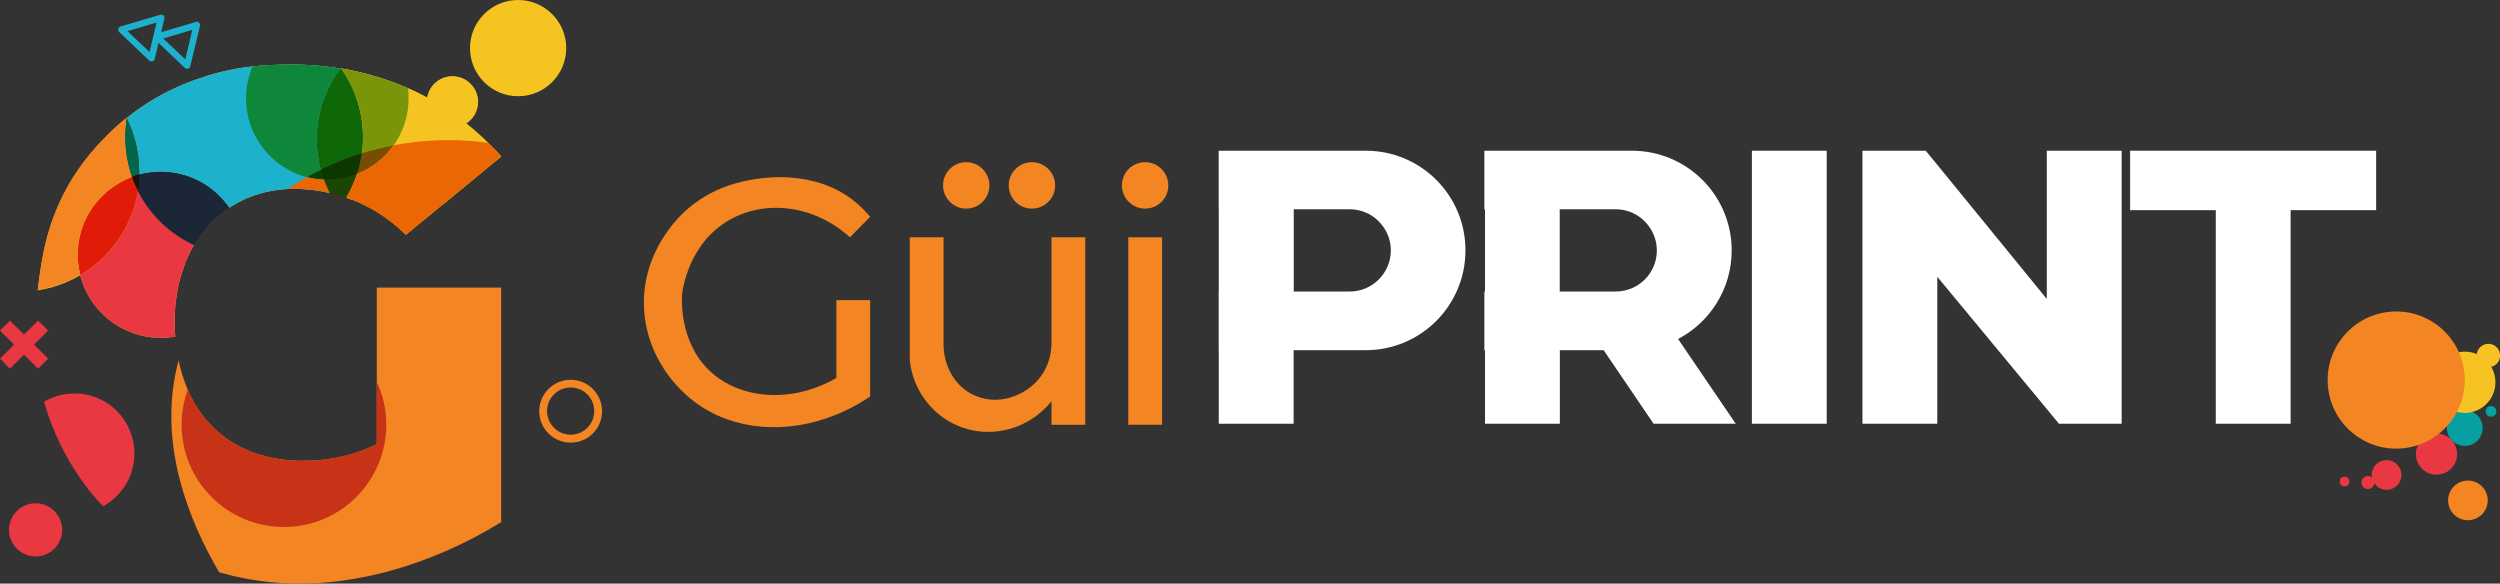 <?xml version="1.0" encoding="utf-8"?>
<!-- Generator: Adobe Illustrator 24.1.2, SVG Export Plug-In . SVG Version: 6.00 Build 0)  -->
<svg version="1.1" id="Layer_1" xmlns="http://www.w3.org/2000/svg" xmlns:xlink="http://www.w3.org/1999/xlink" x="0px" y="0px"
	 viewBox="0 0 1917.5 447.6" style="enable-background:new 0 0 1917.5 447.6;" xml:space="preserve">
<rect x="0" y="0" width="1917.5" height="447.6" fill="#333333" stroke="none"/>
<style type="text/css">
	.st0{fill:#F5C421;}
	.st1{fill:#F38523;}
	.st2{fill:#E93842;}
	.st3{fill:#E01B08;}
	.st4{fill:#1B2737;}
	.st5{fill:#1B120D;}
	.st6{fill:#03664A;}
	.st7{fill:#1CB2CD;}
	.st8{fill:#0E6808;}
	.st9{fill:#0E873A;}
	.st10{fill:#7A950A;}
	.st11{fill:#0E3601;}
	.st12{fill:#1C4501;}
	.st13{fill:#084408;}
	.st14{fill:#EB6703;}
	.st15{fill:#754E01;}
	.st16{fill:#C83217;}
	.st17{opacity:0.36;fill:#F38523;}
	.st18{fill:#FFFFFF;}
	.st19{fill:#07A0A0;}
	.st20{fill:#F6C322;}
</style>
<path class="st0" d="M148.8,187.9c0,0.1-0.1,0.1-0.1,0.2c-0.3,0.5-0.6,1-0.9,1.5c-0.3,0.5-0.6,1.1-0.9,1.6c-0.4,0.8-0.8,1.5-1.2,2.3
	c-0.2,0.4-0.4,0.9-0.6,1.3c-0.9,1.9-1.7,3.7-2.5,5.6c-0.3,0.8-0.6,1.6-0.9,2.4c-0.9,2.4-1.7,4.8-2.4,7c-0.2,0.5-0.3,1-0.5,1.5
	c-0.5,1.6-0.8,3.1-1.2,4.5c-0.1,0.4-0.2,0.8-0.3,1.2c0,0.1,0,0.1,0,0.2c-0.1,0.4-0.2,0.9-0.3,1.3c-0.1,0.5-0.2,0.9-0.3,1.4
	c-0.4,1.7-0.7,3.4-0.9,4.8c-0.1,0.4-0.1,0.7-0.2,1.1c-0.1,0.7-0.2,1.3-0.3,2c-0.1,0.3-0.1,0.6-0.1,0.9c0,0.3-0.1,0.6-0.1,0.8
	c-0.1,0.8-0.2,1.5-0.3,2.1c-0.2,1.3-0.9,7.6-0.8,16.8c0,0.4,0,0.7,0,1.1c0,1.1,0,2.3,0.1,3.5c0,0.6,0.1,1.3,0.1,2
	c0.1,1,0.1,2,0.2,3.1c-0.8,0.1-1.6,0.3-2.3,0.4c-0.3,0-0.7,0.1-1,0.1c-0.5,0.1-1,0.1-1.5,0.2c-0.4,0-0.8,0.1-1.3,0.1
	c-0.8,0.1-1.7,0.1-2.5,0.1c-0.8,0-1.7,0.1-2.5,0.1c-29.8,0-54.8-20.4-61.8-48c-9.8,5.8-20.9,9.8-32.6,11.6c0.1-1.1,0.3-2.1,0.4-3.2
	c2.7-21,6.4-49.9,25.6-81.5c0.6-0.9,1.3-2.2,2.3-3.6c0.2-0.3,0.4-0.6,0.7-1c0.3-0.5,0.7-1.1,1.1-1.7c0.3-0.4,0.5-0.8,0.8-1.2
	c0.1-0.2,0.3-0.4,0.4-0.6c1-1.4,2.1-3,3.3-4.6c0.2-0.3,0.4-0.6,0.6-0.8c0.3-0.4,0.7-0.9,1-1.3c0.2-0.3,0.4-0.6,0.7-0.9
	c0.4-0.5,0.7-0.9,1.1-1.4c1.7-2.1,3.5-4.3,5.5-6.6c0.5-0.6,1-1.1,1.5-1.7c0.5-0.6,1.1-1.2,1.7-1.8c1-1.2,2.1-2.3,3.3-3.5
	c1.2-1.2,2.4-2.5,3.7-3.8c1.1-1.1,2.3-2.3,3.5-3.4c1.4-1.3,2.8-2.6,4.3-3.9c1.4-1.3,2.9-2.5,4.4-3.7c0.8-0.6,1.5-1.3,2.3-1.9
	c-0.9,5.5-1.3,11.1-1.1,16.8c0.2,9.9,2,19.3,5.1,28.2c1.3,3.8,2.9,7.4,4.7,10.9C115,164.6,130.2,179.3,148.8,187.9z"/>
<path class="st0" d="M254.6,62.6c-12,21.4-14.4,45.7-8.5,67.7c-3.6,1.8-7.1,3.6-10.6,5.6c4.2,1.1,8.5,1.7,13,1.9
	c1.2,3.5,2.7,6.9,4.3,10.2c-6.8-1.6-16-3.1-26.5-3.1c-0.9,0-1.8,0-2.8,0c-0.9,0-1.8,0.1-2.8,0.1h-0.1c-0.2,0-0.5,0-0.7,0
	c-0.5,0-1,0.1-1.5,0.1c-0.8,0.1-1.5,0.1-2.3,0.2c-0.8,0.1-1.5,0.2-2.3,0.3c-0.8,0.1-1.5,0.2-2.3,0.3c-0.7,0.1-1.4,0.2-2,0.3
	c-1.1,0.2-2.1,0.4-3.2,0.6c-0.6,0.1-1.2,0.2-1.8,0.4c-0.8,0.2-1.5,0.3-2.3,0.5c-2.7,0.7-5.4,1.5-8.1,2.5c-0.4,0.2-0.9,0.3-1.3,0.5
	c-0.9,0.3-1.8,0.7-2.6,1c-0.4,0.2-0.8,0.3-1.2,0.5c-2,0.9-4,1.8-6,2.9c-2.7,1.4-5,2.8-7.1,4.2c-11.5-16.7-30.7-27.7-52.6-27.7
	c-5.7,0-11.1,0.7-16.3,2.1c0-0.7,0-1.4,0-2.1c0-14.8-3.5-28.8-9.7-41.2c6.2-4.9,13.1-9.8,20.8-14.4c0.9-0.5,1.8-1,2.6-1.5
	c0.8-0.5,1.6-0.9,2.5-1.4c1.5-0.8,3-1.6,4.5-2.4c0.6-0.3,1.1-0.6,1.6-0.8c0.2-0.1,0.4-0.2,0.7-0.3c0.5-0.3,1-0.5,1.5-0.7
	c0.6-0.3,1.3-0.6,1.9-0.9c0.3-0.2,0.7-0.3,1-0.5c0.6-0.3,1.3-0.6,1.9-0.9c0.7-0.3,1.4-0.6,2.1-0.9c1-0.5,2-0.9,3.1-1.3
	c0.8-0.3,1.6-0.7,2.5-1c0.9-0.3,1.7-0.7,2.5-1c0.8-0.3,1.7-0.6,2.5-0.9c0.8-0.3,1.5-0.6,2.3-0.8c1.7-0.6,3.4-1.2,5.1-1.7
	c0.8-0.3,1.6-0.5,2.4-0.8c0.8-0.2,1.5-0.5,2.2-0.7c0.1,0,0.1,0,0.2,0c0.8-0.2,1.6-0.5,2.4-0.7c0.7-0.2,1.4-0.4,2.1-0.6
	c0.2,0,0.4-0.1,0.6-0.2c0.7-0.2,1.3-0.3,2-0.5c4.8-1.2,9.3-2.1,13.7-2.9c0.6-0.1,1.1-0.2,1.7-0.3c0.7-0.1,1.4-0.2,2.1-0.3
	c1.5-0.2,3-0.5,4.5-0.6c0.5-0.1,1.1-0.1,1.6-0.2c0.7-0.1,1.3-0.2,1.9-0.2c1.2-0.1,2.4-0.3,3.6-0.4c1.2-0.1,2.3-0.2,3.4-0.3
	c1-0.1,2.1-0.2,3.1-0.2c0.6,0,1.2-0.1,1.8-0.1c0.5,0,1-0.1,1.5-0.1c0.1,0,0.2,0,0.3,0c0.9-0.1,1.8-0.1,2.6-0.1
	c2.2-0.1,4.2-0.2,6.1-0.2c0.6,0,1.1,0,1.7,0c15.8-0.4,30.4,0.8,43.6,3.1C258.8,55.6,256.6,59,254.6,62.6z"/>
<path class="st0" d="M384.4,120c-14.8,12.2-29.7,24.5-44.6,36.7c-9.5,7.8-19,15.6-28.5,23.4c-8.4-8.3-21.9-19.4-40.8-26.8
	c-1.6-0.6-3.3-1.2-5-1.8c3.4-5.7,6.1-11.8,8.2-18.1c11.3-4.5,21-12.1,28-21.9c-8.3,1.6-16.4,3.6-24.3,6.1c0.7-4.8,0.9-9.7,0.8-14.7
	c-0.5-18.8-6.6-36.2-16.7-50.5c21.6,3.7,39.1,9.9,51.3,15.2c6.5,2.8,11.5,5.4,14.8,7.2c1,0.5,1.8,1,2.4,1.3
	c10.5,5.9,19.6,12.2,27.5,18.5c6.5,5.1,12.1,10.2,16.9,15C378.3,113.3,381.6,116.8,384.4,120z"/>
<path class="st1" d="M384.4,220.6v179.8c-19.5,12.2-112.3,67.5-213.6,39.3c-0.1,0-0.3-0.1-0.4-0.1c-0.7-0.2-1.5-0.4-2.3-0.6
	c-22.4-38.3-47.7-98.1-31.6-160.7c0.2-0.6,0.3-1.2,0.5-1.9c1.5,7.3,3.8,15,7,22.5c1.1,2.7,2.4,5.3,3.8,7.9
	c5.9,10.9,14.2,21.2,25.8,29.5c27.4,19.4,59,17.4,69.4,16.7c20.5-1.3,36.4-7.6,46-12.3V220.6H384.4z"/>
<path class="st2" d="M148.8,187.9c0,0.1-0.1,0.1-0.1,0.2c-0.3,0.5-0.6,1-0.9,1.5c-0.3,0.5-0.6,1.1-0.9,1.6c-0.4,0.8-0.8,1.5-1.2,2.3
	c-0.2,0.4-0.4,0.9-0.6,1.3c-0.9,1.9-1.7,3.7-2.5,5.6c-0.3,0.8-0.6,1.6-0.9,2.4c-0.9,2.4-1.7,4.8-2.4,7c-0.2,0.5-0.3,1-0.5,1.5
	c-0.5,1.6-0.8,3.1-1.2,4.5c-0.1,0.4-0.2,0.8-0.3,1.2c0,0.1,0,0.1,0,0.2c-0.1,0.4-0.2,0.9-0.3,1.3c-0.1,0.5-0.2,0.9-0.3,1.4
	c-0.4,1.7-0.7,3.4-0.9,4.8c-0.1,0.4-0.1,0.7-0.2,1.1c-0.1,0.7-0.2,1.3-0.3,2c-0.1,0.3-0.1,0.6-0.1,0.9c0,0.3-0.1,0.6-0.1,0.8
	c-0.1,0.8-0.2,1.5-0.3,2.1c-0.2,1.3-0.9,7.6-0.8,16.8c0,0.4,0,0.7,0,1.1c0,1.1,0,2.3,0.1,3.5c0,0.6,0.1,1.3,0.1,2
	c0.1,1,0.1,2,0.2,3.1c-0.8,0.1-1.6,0.3-2.3,0.4c-0.3,0-0.7,0.1-1,0.1c-0.5,0.1-1,0.1-1.5,0.2c-0.4,0-0.8,0.1-1.3,0.1
	c-0.8,0.1-1.7,0.1-2.5,0.1c-0.8,0-1.7,0.1-2.5,0.1c-29.8,0-54.8-20.4-61.8-48c23.1-13.6,39.8-37,44.2-64.6
	C115,164.6,130.2,179.3,148.8,187.9z"/>
<path class="st3" d="M105.8,146.4c-4.5,27.5-21.1,50.9-44.2,64.6c-1.3-5-2-10.3-2-15.7c0-3.2,0.2-6.4,0.7-9.5
	c0.1-0.4,0.1-0.8,0.2-1.2c0.2-1,0.4-2,0.6-3c0.3-1.2,0.6-2.4,0.9-3.6c0.3-0.9,0.5-1.7,0.8-2.5c0.1-0.4,0.3-0.8,0.4-1.2
	c0.4-1.3,0.9-2.5,1.4-3.7c0.2-0.4,0.3-0.8,0.5-1.1c0.2-0.4,0.3-0.7,0.5-1c1.5-3.2,3.2-6.2,5.2-9.1c0.2-0.3,0.5-0.7,0.7-1
	c0.3-0.4,0.5-0.7,0.8-1c0.3-0.3,0.5-0.7,0.8-1c1.6-2,3.3-4,5.1-5.8c0.3-0.3,0.5-0.5,0.8-0.8c1.4-1.4,2.9-2.7,4.5-4
	c0.3-0.3,0.6-0.5,0.9-0.7c0.9-0.7,1.7-1.3,2.6-1.9c0.3-0.2,0.5-0.4,0.8-0.5c2.1-1.5,4.4-2.8,6.7-4c0.7-0.4,1.4-0.7,2.2-1.1
	c1.1-0.5,2.2-1,3.3-1.4c0.4-0.2,0.8-0.3,1.1-0.4C102.4,139.2,104,142.9,105.8,146.4z"/>
<path class="st1" d="M101.1,135.5c-0.4,0.1-0.8,0.3-1.1,0.4c-1.1,0.4-2.2,0.9-3.3,1.4c-0.7,0.3-1.5,0.7-2.2,1.1
	c-2.3,1.2-4.6,2.5-6.7,4c-0.3,0.2-0.5,0.3-0.8,0.5c-0.9,0.6-1.8,1.2-2.6,1.9c-0.3,0.2-0.6,0.5-0.9,0.7c-1.6,1.3-3.1,2.6-4.5,4
	c-0.3,0.3-0.5,0.5-0.8,0.8c-1.8,1.8-3.5,3.8-5.1,5.8c-0.3,0.3-0.5,0.7-0.8,1c-0.3,0.3-0.5,0.7-0.8,1c-0.3,0.3-0.5,0.7-0.7,1
	c-2,2.9-3.7,5.9-5.2,9.1c-0.2,0.3-0.3,0.7-0.5,1c-0.2,0.4-0.3,0.8-0.5,1.1c-0.5,1.2-1,2.4-1.4,3.7c-0.1,0.4-0.3,0.8-0.4,1.2
	c-0.3,0.8-0.5,1.7-0.8,2.5c-0.3,1.2-0.6,2.4-0.9,3.6c-0.2,1-0.4,2-0.6,3c-0.1,0.4-0.1,0.8-0.2,1.2c-0.5,3.1-0.7,6.3-0.7,9.5
	c0,5.4,0.7,10.7,2,15.7c-9.8,5.8-20.9,9.8-32.6,11.6c0.1-1.1,0.3-2.1,0.4-3.2c2.7-21,6.4-49.9,25.6-81.5c0.6-0.9,1.3-2.2,2.3-3.6
	c0.2-0.3,0.4-0.6,0.7-1c0.3-0.5,0.7-1.1,1.1-1.7c0.3-0.4,0.5-0.8,0.8-1.2c0.1-0.2,0.3-0.4,0.4-0.6c1-1.4,2.1-3,3.3-4.6
	c0.2-0.3,0.4-0.6,0.6-0.8c0.3-0.4,0.7-0.9,1-1.3c0.2-0.3,0.4-0.6,0.7-0.9c0.4-0.5,0.7-0.9,1.1-1.4c1.7-2.1,3.5-4.3,5.5-6.6
	c0.5-0.6,1-1.1,1.5-1.7c0.5-0.6,1.1-1.2,1.7-1.8c1-1.2,2.1-2.3,3.3-3.5c1.2-1.2,2.4-2.5,3.7-3.8c1.1-1.1,2.3-2.3,3.5-3.4
	c1.4-1.3,2.8-2.6,4.3-3.9c1.4-1.3,2.9-2.5,4.4-3.7c0.8-0.6,1.5-1.3,2.3-1.9c-0.9,5.5-1.3,11.1-1.1,16.8
	C96.2,117.2,98,126.6,101.1,135.5z"/>
<path class="st4" d="M175.9,159.2c-4,2.6-6.9,5-8.8,6.6c-0.6,0.5-1.1,1-1.7,1.5c-0.5,0.5-1.1,1-1.6,1.4c0,0,0,0-0.1,0.1
	c-0.3,0.3-0.7,0.6-1,0.9c-0.3,0.3-0.6,0.6-0.8,0.8c-0.3,0.3-0.6,0.6-0.8,0.9c-0.3,0.3-0.6,0.7-0.9,1c-0.1,0.1-0.1,0.1-0.2,0.2
	c-0.4,0.4-0.7,0.8-1.1,1.2c-0.4,0.5-0.8,0.9-1.2,1.4c-0.7,0.8-1.4,1.6-2,2.5c-0.2,0.3-0.5,0.6-0.7,0.9c-0.2,0.3-0.4,0.6-0.6,0.9
	c-0.4,0.5-0.7,0.9-1,1.4c-0.2,0.2-0.3,0.5-0.5,0.7c-0.8,1.1-1.5,2.1-2.2,3.2c-0.4,0.5-0.7,1.1-1,1.6c-0.3,0.6-0.7,1.1-1,1.6
	c-18.5-8.6-33.8-23.3-43-41.5c0.7-4.2,1.1-8.4,1.2-12.8c5.2-1.4,10.7-2.1,16.3-2.1C145.1,131.5,164.4,142.4,175.9,159.2z"/>
<path class="st5" d="M107,133.6c-0.1,4.3-0.5,8.6-1.2,12.8c-1.8-3.5-3.4-7.1-4.7-10.9c0.5-0.2,1-0.3,1.4-0.5
	C104,134.4,105.5,134,107,133.6z"/>
<path class="st6" d="M107,131.5c0,0.7,0,1.4,0,2.1c-1.5,0.4-3,0.8-4.4,1.3c-0.5,0.2-1,0.3-1.4,0.5c-3.1-8.8-4.9-18.3-5.1-28.2
	c-0.1-5.7,0.3-11.4,1.1-16.8c0.1,0,0.1-0.1,0.2-0.1C103.5,102.7,107,116.7,107,131.5z"/>
<path class="st7" d="M254.6,62.6c-12,21.4-14.4,45.7-8.5,67.7c-3.6,1.8-7.1,3.6-10.6,5.6c4.2,1.1,8.5,1.7,13,1.9
	c1.2,3.5,2.7,6.9,4.3,10.2c-6.8-1.6-16-3.1-26.5-3.1c-0.9,0-1.8,0-2.8,0c-0.9,0-1.8,0.1-2.8,0.1h-0.1c-0.2,0-0.5,0-0.7,0
	c-0.5,0-1,0.1-1.5,0.1c-0.8,0.1-1.5,0.1-2.3,0.2c-0.8,0.1-1.5,0.1-2.3,0.3c-0.8,0.1-1.5,0.2-2.3,0.3c-0.7,0.1-1.4,0.2-2,0.3
	c-1.1,0.2-2.1,0.4-3.2,0.6c-0.6,0.1-1.2,0.2-1.8,0.4c-0.8,0.2-1.5,0.3-2.3,0.5c-2.7,0.7-5.4,1.5-8.1,2.5c-0.4,0.2-0.9,0.3-1.3,0.5
	c-0.9,0.3-1.8,0.7-2.6,1c-0.4,0.2-0.8,0.3-1.2,0.5c-2,0.9-4,1.8-6,2.9c-2.7,1.4-5,2.8-7.1,4.2c-11.5-16.7-30.7-27.7-52.6-27.7
	c-5.7,0-11.1,0.7-16.3,2.1c0-0.7,0-1.4,0-2.1c0-14.8-3.5-28.8-9.7-41.2c6.2-4.9,13.1-9.8,20.8-14.4c0.9-0.5,1.8-1,2.6-1.5
	c0.8-0.5,1.6-0.9,2.5-1.4c1.5-0.8,3-1.6,4.5-2.4c0.6-0.3,1.1-0.6,1.6-0.8c0.2-0.1,0.4-0.2,0.7-0.3c0.5-0.3,1-0.5,1.5-0.7
	c0.6-0.3,1.3-0.6,1.9-0.9c0.3-0.2,0.7-0.3,1-0.5c0.6-0.3,1.3-0.6,1.9-0.9c0.7-0.3,1.4-0.6,2.1-0.9c1-0.5,2-0.9,3.1-1.3
	c0.8-0.3,1.6-0.7,2.5-1c0.9-0.3,1.7-0.7,2.5-1c0.8-0.3,1.7-0.6,2.5-0.9c0.8-0.3,1.5-0.6,2.3-0.8c1.7-0.6,3.4-1.2,5.1-1.7
	c0.8-0.3,1.6-0.5,2.4-0.8c0.8-0.2,1.5-0.5,2.2-0.7c0.1,0,0.1,0,0.2,0c0.8-0.2,1.6-0.5,2.4-0.7c0.7-0.2,1.4-0.4,2.1-0.6
	c0.2,0,0.4-0.1,0.6-0.2c0.7-0.2,1.3-0.3,2-0.5c4.8-1.2,9.3-2.1,13.7-2.9c0.6-0.1,1.1-0.2,1.7-0.3c0.7-0.1,1.4-0.2,2.1-0.3
	c1.5-0.2,3-0.5,4.5-0.6c0.5-0.1,1.1-0.1,1.6-0.2c0.7-0.1,1.3-0.2,1.9-0.2c1.2-0.1,2.4-0.3,3.6-0.4c1.2-0.1,2.3-0.2,3.4-0.3
	c1-0.1,2.1-0.2,3.1-0.2c0.6,0,1.2-0.1,1.8-0.1c0.5,0,1-0.1,1.5-0.1c0.1,0,0.2,0,0.3,0c0.9-0.1,1.8-0.1,2.6-0.1
	c2.2-0.1,4.2-0.2,6.1-0.2c0.6,0,1.1,0,1.7,0c15.8-0.4,30.4,0.8,43.6,3.1C258.8,55.6,256.6,59,254.6,62.6z"/>
<path class="st0" d="M384.4,120c-14.8,12.2-29.7,24.5-44.6,36.7c-9.8-4.7-21.4-8.3-34.5-8.9c-3-0.1-5.8-0.1-8.3,0
	c-4.7,0.2-8.5,0.8-10.9,1.2c-5.5,1-10.8,2.5-15.6,4.4c-1.6-0.6-3.3-1.2-5-1.8c3.4-5.7,6.1-11.8,8.2-18.1c11.3-4.5,21-12.1,28-21.9
	c-8.3,1.6-16.4,3.6-24.3,6.1c0.7-4.8,0.9-9.7,0.8-14.7c-0.5-18.8-6.6-36.2-16.7-50.5c21.6,3.7,39.1,9.9,51.3,15.2
	c6.5,2.8,11.5,5.4,14.8,7.2c1.6-9.3,9.6-16.3,19.3-16.3c10.8,0,19.6,8.8,19.6,19.6c0,6.9-3.6,13-9,16.5c6.5,5.1,12.1,10.2,16.9,15
	C378.3,113.3,381.6,116.8,384.4,120z"/>
<path class="st8" d="M277.5,117.7c-10.9,3.4-21.4,7.6-31.4,12.6c-5.8-22-3.4-46.2,8.5-67.7c2-3.6,4.2-7,6.6-10.2
	c0.1,0,0.3,0,0.4,0.1c10.1,14.3,16.3,31.7,16.7,50.5C278.4,107.9,278.2,112.9,277.5,117.7z"/>
<path class="st9" d="M254.6,62.6c-12,21.4-14.4,45.7-8.5,67.7c-3.6,1.8-7.1,3.6-10.6,5.6c-26.9-6.9-46.8-31.4-46.8-60.4
	c0-8.7,1.8-17,5-24.5c1.2-0.1,2.4-0.3,3.6-0.4c1.2-0.1,2.3-0.2,3.4-0.3c1-0.1,2.1-0.2,3.1-0.2c0.6,0,1.2-0.1,1.8-0.1
	c0.5,0,1-0.1,1.5-0.1c0.1,0,0.2,0,0.3,0c0.9-0.1,1.8-0.1,2.6-0.1c2.2-0.1,4.2-0.2,6.1-0.2c0.6,0,1.1,0,1.7,0
	c15.8-0.4,30.4,0.8,43.6,3.1C258.8,55.6,256.6,59,254.6,62.6z"/>
<path class="st10" d="M313.4,75.4c0,13.5-4.3,26-11.5,36.2c-8.3,1.6-16.4,3.6-24.3,6.1c0.7-4.8,0.9-9.7,0.8-14.7
	c-0.5-18.8-6.6-36.2-16.7-50.5c21.6,3.7,39.1,9.9,51.3,15.2C313.2,70.2,313.4,72.7,313.4,75.4z"/>
<path class="st11" d="M277.5,117.7c-0.8,5.4-2,10.7-3.6,15.8c-7.1,2.8-14.8,4.3-22.9,4.3c-0.9,0-1.7,0-2.6-0.1
	c-0.9-2.5-1.7-5-2.3-7.5C256.1,125.3,266.6,121.1,277.5,117.7z"/>
<path class="st12" d="M273.9,133.4c-2.1,6.4-4.8,12.5-8.2,18.1c-0.8-0.3-1.7-0.6-2.5-0.8c-2-0.6-5.6-1.8-10.4-2.9
	c-1.7-3.3-3.1-6.7-4.3-10.2c0.9,0,1.7,0.1,2.6,0.1C259.1,137.8,266.8,136.2,273.9,133.4z"/>
<path class="st13" d="M248.4,137.7c-4.5-0.2-8.8-0.8-13-1.9c3.5-2,7-3.8,10.6-5.6C246.7,132.7,247.5,135.2,248.4,137.7z"/>
<path class="st14" d="M252.7,147.9c-6.8-1.6-16-3.1-26.5-3.1c-0.9,0-1.8,0-2.8,0c-0.9,0-1.8,0.1-2.8,0.1h-0.1
	c4.8-3.2,9.8-6.2,14.8-9.1c4.2,1.1,8.5,1.7,13,1.9C249.6,141.2,251.1,144.6,252.7,147.9z"/>
<path class="st15" d="M301.8,111.5c-7,9.8-16.7,17.4-28,21.9c1.7-5.1,2.9-10.3,3.6-15.8C285.4,115.2,293.5,113.1,301.8,111.5z"/>
<path class="st14" d="M384.4,120c-14.8,12.2-29.7,24.5-44.6,36.7c-9.5,7.8-19,15.6-28.5,23.4c-8.4-8.3-21.9-19.4-40.8-26.8
	c-1.6-0.6-3.3-1.2-5-1.8c3.4-5.7,6.1-11.8,8.2-18.1c11.3-4.5,21-12.1,28-21.9c13.7-2.6,27.8-4,42.3-4c10.3,0,20.5,0.7,30.4,2.1
	C378.3,113.3,381.6,116.8,384.4,120z"/>
<path class="st2" d="M103.1,347.8c0,17.5-9.7,32.6-24,40.5c-0.4-0.4-0.8-0.8-1.2-1.2c-5.6-5.9-29.7-32-42.8-74.5
	c-0.5-1.5-0.9-3-1.3-4.5c6.8-4,14.8-6.3,23.3-6.3C82.5,301.7,103.1,322.3,103.1,347.8z"/>
<path class="st0" d="M366.7,78.1c0,6.9-3.6,13-9,16.5c-3.1,2-6.7,3.1-10.6,3.1c-10.8,0-19.6-8.8-19.6-19.6c0-1.1,0.1-2.2,0.3-3.3
	c1.6-9.3,9.6-16.3,19.3-16.3C357.9,58.5,366.7,67.3,366.7,78.1z"/>
<circle class="st0" cx="397.4" cy="36.9" r="36.9"/>
<circle class="st2" cx="27.3" cy="406.4" r="20.4"/>
<path class="st16" d="M296.3,325.7c0,43.3-35.1,78.5-78.5,78.5c-43.3,0-78.5-35.1-78.5-78.5c0-9.4,1.7-18.5,4.7-26.8
	c1.1,2.7,2.4,5.3,3.8,7.9c5.9,10.9,14.2,21.2,25.8,29.5c27.4,19.4,59,17.4,69.4,16.7c20.5-1.3,36.4-7.6,46-12.3v-47.8
	C293.7,302.9,296.3,314,296.3,325.7z"/>
<polygon class="st2" points="29.2,245.9 18.4,256.7 7.6,245.9 0,253.5 10.8,264.3 0,275.1 7.6,282.8 18.4,272 29.2,282.8 
	36.9,275.1 26.1,264.3 36.9,253.5 "/>
<g>
	<path class="st1" d="M437.7,339.5c-13.3,0-24.1-10.8-24.1-24.1s10.8-24.1,24.1-24.1s24.1,10.8,24.1,24.1S451,339.5,437.7,339.5z
		 M437.7,297.2c-10,0-18.1,8.1-18.1,18.1s8.1,18.1,18.1,18.1s18.1-8.1,18.1-18.1S447.7,297.2,437.7,297.2z"/>
</g>
<path class="st7" d="M152.7,17.4c-0.6-0.6-1.6-0.8-2.4-0.6l-26.7,7.9l2.5-10.4c0.2-0.9-0.1-1.8-0.7-2.4c-0.7-0.6-1.6-0.8-2.4-0.6
	l-30.6,9c-0.9,0.3-1.5,1-1.7,1.8c-0.2,0.9,0.1,1.8,0.7,2.4l23.1,22c0.5,0.4,1.1,0.7,1.7,0.7c0.2,0,0.5,0,0.7-0.1
	c0.9-0.3,1.5-0.9,1.7-1.8l3-12.4l20.2,19.2c0.5,0.5,1.1,0.7,1.7,0.7c0.2,0,0.5,0,0.7-0.1c0.9-0.3,1.5-0.9,1.7-1.8l7.5-31
	C153.6,19,153.3,18.1,152.7,17.4z M114.7,39.9l-16.9-16l22.3-6.6L114.7,39.9z M142.1,45.5l-16.9-16l22.3-6.6L142.1,45.5z"/>
<g>
	<rect x="934.3" y="115.6" class="st17" width="0.5" height="45"/>
	<rect x="934.3" y="223.6" class="st17" width="0.5" height="45"/>
	<g>
		<path class="st18" d="M1047.6,115.6H934.8V325h57.4v-56.4h55.3c42.3,0,76.5-34.3,76.5-76.5
			C1124.1,149.8,1089.8,115.6,1047.6,115.6z M1035.2,223.6h-42.9v-63.1h42.9c8.7,0,16.6,3.5,22.3,9.3c5.7,5.7,9.3,13.6,9.3,22.3
			C1066.7,209.5,1052.6,223.6,1035.2,223.6z"/>
		<path class="st18" d="M1328.2,192.1c0-42.3-34.3-76.5-76.5-76.5h-112.7h-0.5v45h0.5v63.1h-0.5v45h0.5V325h57.4v-56.4h33.6
			l38.3,56.4h63l-44.2-65C1311.5,247.2,1328.2,221.6,1328.2,192.1z M1239.2,223.6h-42.9v-63.1h42.9c8.7,0,16.6,3.5,22.3,9.3
			c5.7,5.7,9.3,13.6,9.3,22.3C1270.8,209.5,1256.7,223.6,1239.2,223.6z"/>
		<rect x="1343.7" y="115.6" class="st18" width="57.4" height="209.4"/>
		<polygon class="st18" points="1633.8,115.6 1633.8,161.2 1699.5,161.2 1699.5,325 1756.9,325 1756.9,161.2 1822.5,161.2 
			1822.5,115.6 		"/>
		<polygon class="st18" points="1569.9,229.3 1485.9,126.4 1477,115.6 1428.5,115.6 1428.5,325 1485.9,325 1485.9,212.3 
			1569.9,313.7 1579.2,325 1627.3,325 1627.3,115.6 1569.9,115.6 		"/>
	</g>
	<circle class="st2" cx="1830.5" cy="364.3" r="11.4"/>
	<circle class="st2" cx="1868.8" cy="348.3" r="15.8"/>
	<circle class="st19" cx="1890.5" cy="328.3" r="13.7"/>
	<circle class="st1" cx="1892.9" cy="383.8" r="15.2"/>
	<circle class="st20" cx="1890.5" cy="293.2" r="23.5"/>
	<circle class="st20" cx="1908.6" cy="272.7" r="9"/>
	<circle class="st19" cx="1910.6" cy="315.5" r="4.1"/>
	<circle class="st2" cx="1816.2" cy="370.1" r="5"/>
	<circle class="st2" cx="1798.3" cy="369.3" r="3.7"/>
	<g>
		<rect x="865.4" y="182" class="st1" width="25.9" height="143.8"/>
		<path class="st1" d="M559.3,168.8c28.1-16.2,65.9-11.2,92.6,13.2c5.2-5.2,10.3-10.5,15.5-15.7c-2.8-3.4-7.1-8.1-13.1-12.8
			c-30.1-23.2-67.5-17.2-75.1-16.1c-9.7,1.5-33.2,5.6-54.2,25c-4.6,4.3-32.5,30.9-31.1,72.7c1.1,33.8,20.6,59.7,39.6,73.7
			c29.1,21.5,70.1,24.7,108,9.2c8.8-3.6,17.5-8.2,25.9-13.9v-73.9h-25.9v59.7c-33.9,19.6-73.5,16.6-96.9-5.2
			c-24.3-22.7-21.6-57.1-21.4-59.3C523.4,223.6,527.5,187.1,559.3,168.8z"/>
		<path class="st1" d="M806.5,262.8c0,5-0.7,10.1-2.4,14.8c-1.6,4.6-4.3,9.8-8.7,14.6c-10.5,11.5-29.3,18.7-46.7,11.6
			c-7.2-2.9-12.3-7.5-16.1-12.4c-6-7.9-8.9-17.7-8.9-27.6V182h-25.9v94.3c1.9,18.2,11.6,34.2,25.9,44.2c4.5,3.1,9.4,5.7,14.7,7.5
			c24.2,8.4,51.7,0.3,68.1-20.3v18.1h25.9V182h-25.9V262.8z"/>
		<path class="st1" d="M878.3,160c9.9,0,17.8-8,17.8-17.8s-8-17.8-17.8-17.8c-9.9,0-17.8,8-17.8,17.8S868.5,160,878.3,160z"/>
		<path class="st1" d="M791.5,160c9.9,0,17.8-8,17.8-17.8s-8-17.8-17.8-17.8c-9.9,0-17.8,8-17.8,17.8S781.6,160,791.5,160z"/>
		<path class="st1" d="M741.1,160c9.9,0,17.8-8,17.8-17.8s-8-17.8-17.8-17.8c-9.9,0-17.8,8-17.8,17.8S731.3,160,741.1,160z"/>
	</g>
	<circle class="st1" cx="1837.9" cy="291.5" r="52.6"/>
</g>
</svg>
